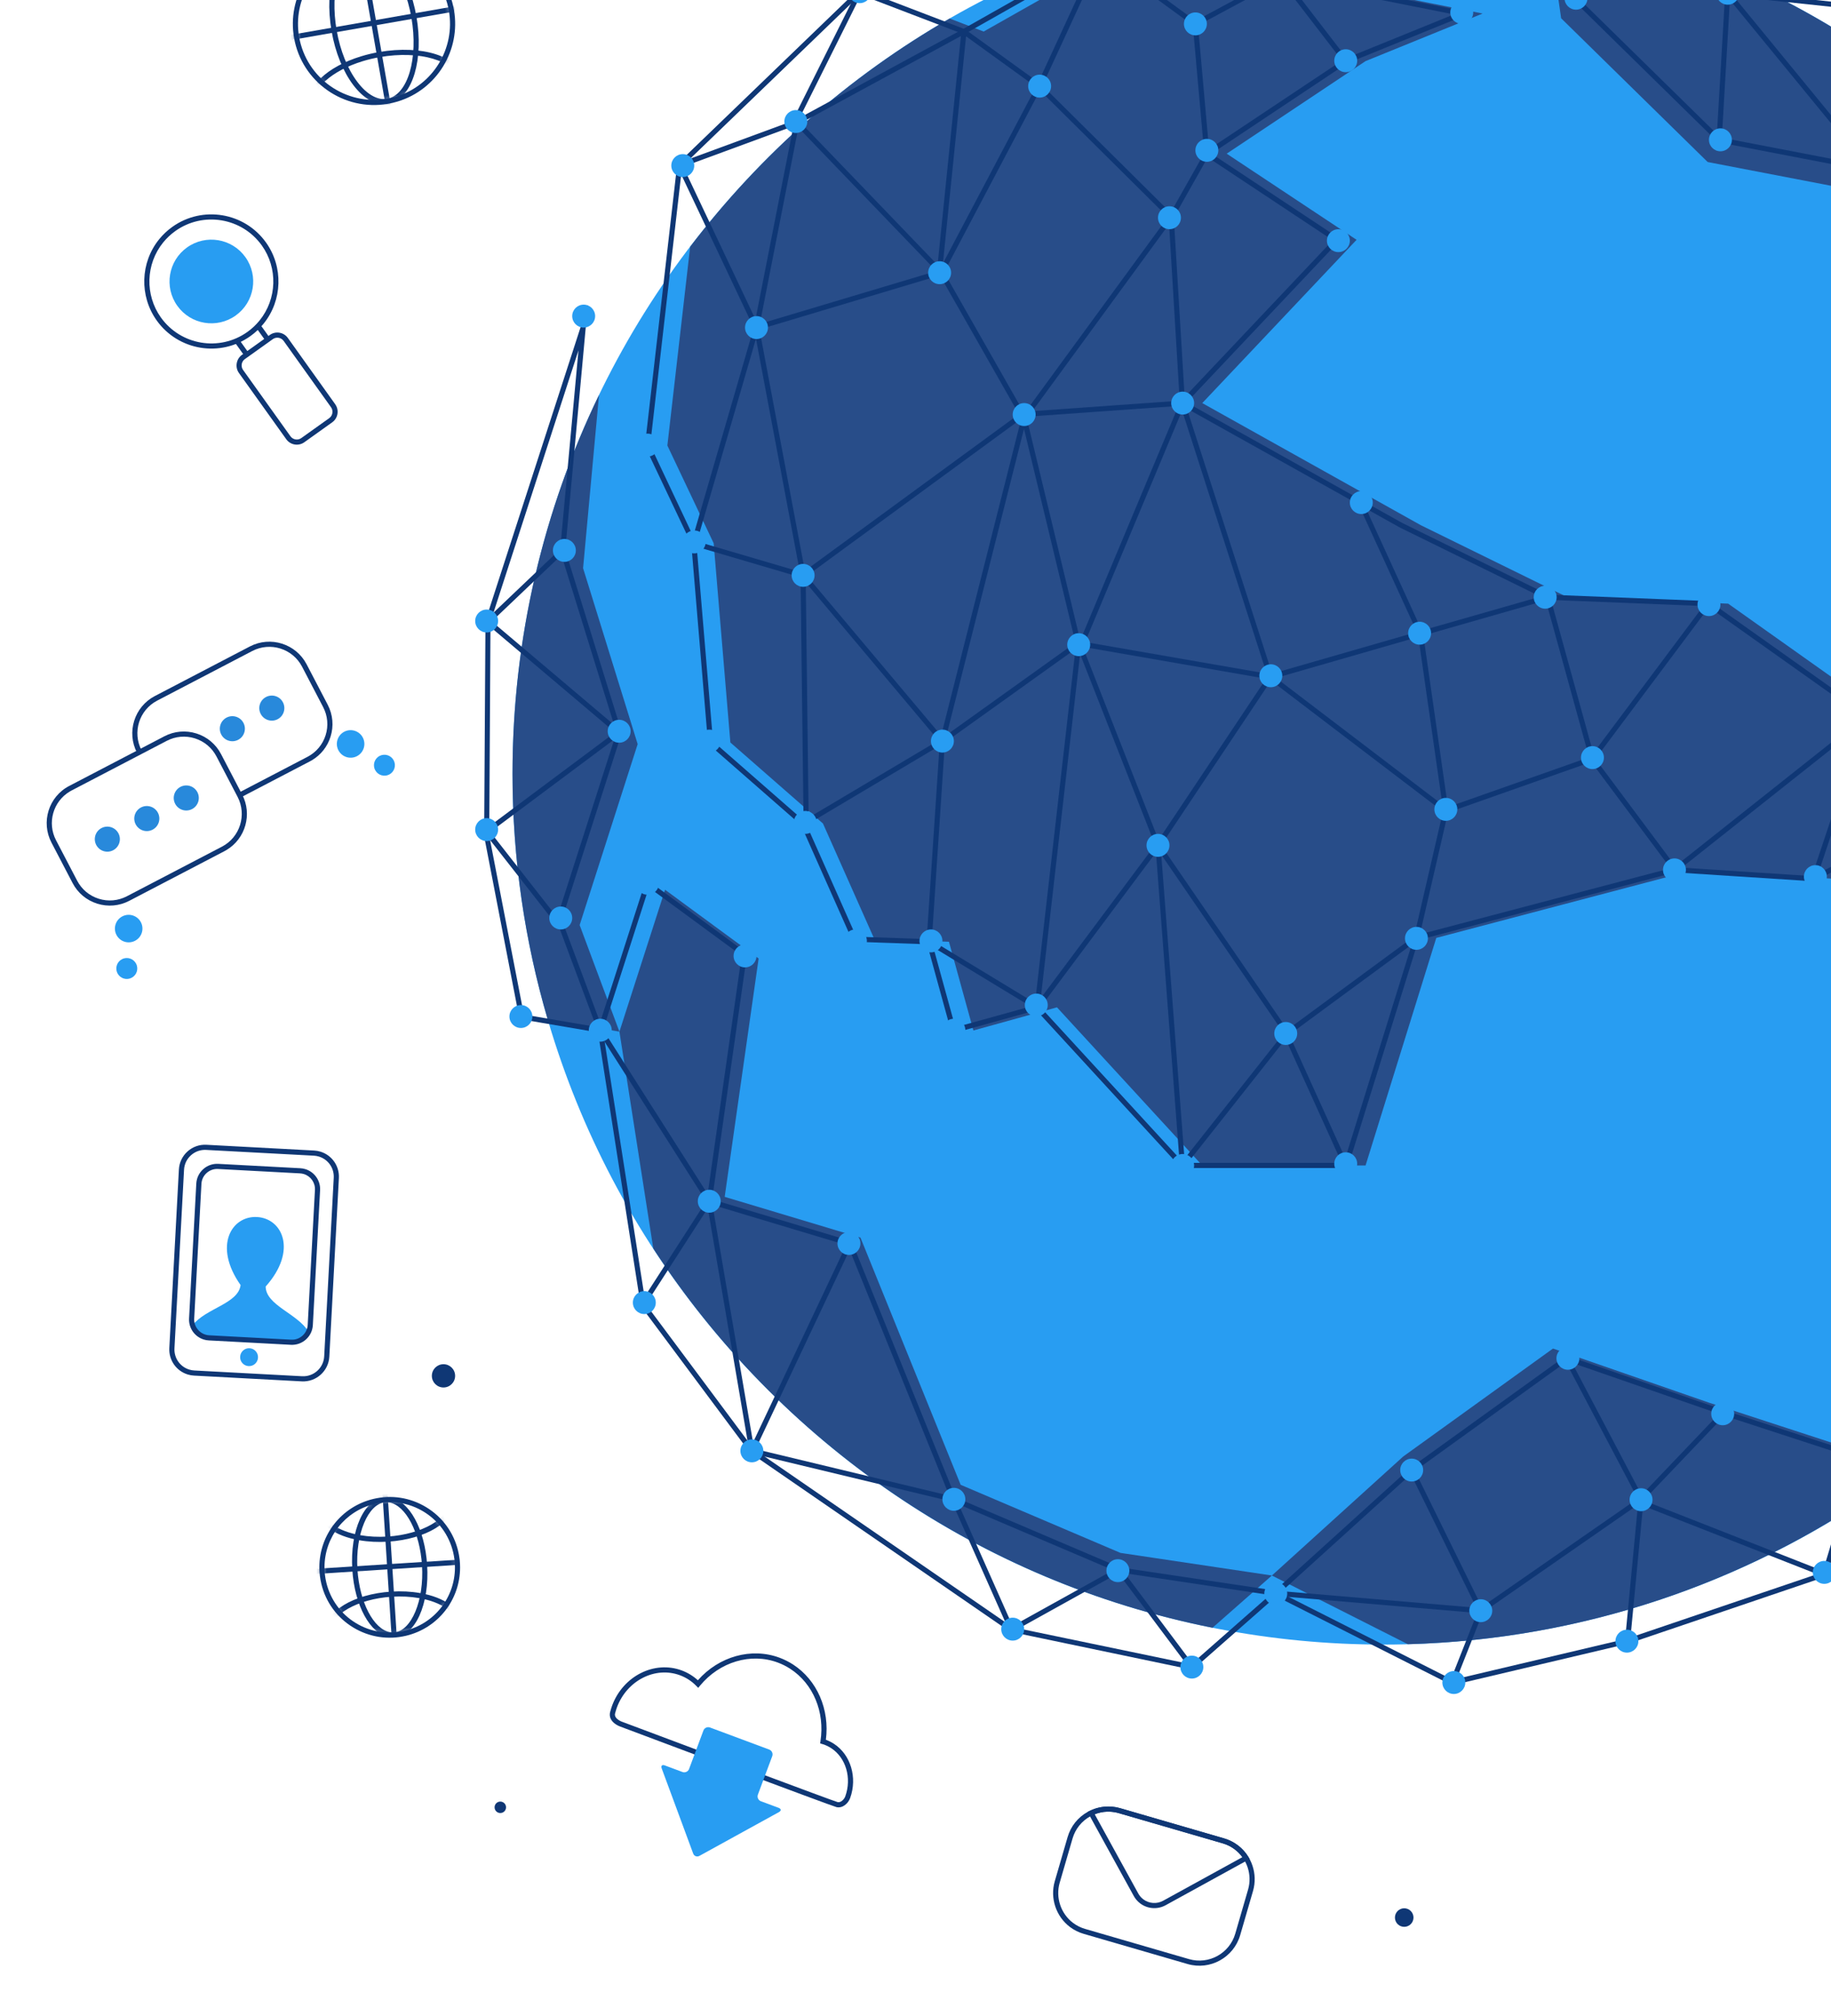 <svg width="356" height="392" viewBox="0 0 356 392" fill="none" xmlns="http://www.w3.org/2000/svg">
<path d="M208.034 374.721C205.317 372.675 204.128 369.103 205.075 365.835L207.573 357.236C208.188 355.12 209.589 353.372 211.52 352.311C213.45 351.249 215.677 351.004 217.792 351.618L238.007 357.492C238.975 357.773 239.871 358.22 240.669 358.821C243.385 360.868 244.573 364.439 243.625 367.707L241.128 376.305C239.858 380.668 235.275 383.189 230.911 381.924L210.692 376.049C209.726 375.769 208.831 375.322 208.034 374.721ZM240.068 359.621C239.367 359.092 238.58 358.699 237.73 358.452L217.513 352.579C215.655 352.039 213.697 352.254 212.001 353.187C210.305 354.12 209.074 355.656 208.533 357.515L206.035 366.114C205.203 368.986 206.248 372.125 208.635 373.924C209.335 374.451 210.121 374.844 210.971 375.091L231.189 380.966C235.024 382.077 239.052 379.862 240.168 376.028L242.665 367.431C243.498 364.558 242.455 361.419 240.068 359.621Z" fill="#0F3775"/>
<path d="M221.689 370.136C221.173 369.747 220.754 369.262 220.44 368.693L211.449 352.342L211.924 352.113C213.758 351.23 215.843 351.054 217.792 351.618L238.008 357.492C239.95 358.055 241.619 359.324 242.697 361.051L242.976 361.5L226.623 370.492C225.055 371.352 223.119 371.213 221.689 370.136ZM212.844 352.802L221.318 368.211C221.563 368.656 221.89 369.035 222.292 369.338C223.408 370.179 224.92 370.287 226.143 369.616L241.554 361.142C240.614 359.85 239.271 358.898 237.732 358.453L217.515 352.58C215.972 352.133 214.332 352.213 212.844 352.802Z" fill="#0F3775"/>
<path d="M47.336 140.575C47.96 141.77 47.497 143.241 46.305 143.863C45.111 144.487 43.639 144.023 43.017 142.831C42.393 141.638 42.856 140.166 44.049 139.544C45.242 138.92 46.713 139.384 47.336 140.575Z" fill="#2889DB"/>
<path d="M55.011 136.571C55.633 137.764 55.169 139.236 53.976 139.859C52.782 140.481 51.311 140.02 50.69 138.826C50.066 137.633 50.529 136.161 51.723 135.538C52.915 134.915 54.387 135.378 55.011 136.571Z" fill="#2889DB"/>
<path d="M65.797 145.901C66.48 147.214 68.095 147.721 69.408 147.039C70.719 146.354 71.225 144.737 70.543 143.426C69.859 142.115 68.242 141.608 66.929 142.29C65.621 142.976 65.112 144.592 65.797 145.901Z" fill="#289DF2"/>
<path d="M72.939 149.746C73.459 150.741 74.69 151.13 75.685 150.61C76.684 150.087 77.07 148.857 76.55 147.862C76.029 146.864 74.799 146.476 73.802 146.997C72.804 147.517 72.417 148.749 72.939 149.746Z" fill="#289DF2"/>
<path d="M44.053 165.283C43.911 165.368 43.767 165.449 43.619 165.526L25.131 175.173C23.197 176.183 20.984 176.378 18.902 175.724C16.82 175.07 15.118 173.644 14.11 171.709L10.006 163.848C7.933 159.876 9.439 154.913 13.47 152.826L31.956 143.179C33.891 142.169 36.104 141.973 38.185 142.627C40.267 143.281 41.97 144.707 42.98 146.644L47.084 154.505C49.078 158.329 47.746 163.064 44.053 165.283ZM13.548 153.927C10.308 155.874 9.141 160.028 10.892 163.385L14.996 171.246C15.881 172.944 17.375 174.195 19.202 174.769C21.03 175.343 22.971 175.172 24.669 174.285L43.156 164.639C46.675 162.806 48.015 158.451 46.197 154.965L42.093 147.104C41.207 145.404 39.712 144.154 37.886 143.579C36.059 143.005 34.117 143.178 32.419 144.064L13.933 153.711C13.801 153.781 13.673 153.852 13.548 153.927Z" fill="#0F3775"/>
<path d="M27.391 179.332C28.076 180.642 27.567 182.261 26.258 182.943C24.946 183.627 23.329 183.121 22.646 181.808C21.961 180.498 22.47 178.882 23.781 178.197C25.089 177.514 26.708 178.022 27.391 179.332Z" fill="#289DF2"/>
<path d="M23.029 162.052C23.654 163.246 23.19 164.717 21.996 165.34C20.804 165.964 19.332 165.501 18.709 164.307C18.087 163.113 18.549 161.641 19.742 161.02C20.934 160.398 22.408 160.86 23.029 162.052Z" fill="#2889DB"/>
<path d="M30.704 158.049C31.327 159.242 30.864 160.713 29.671 161.335C28.477 161.959 27.006 161.495 26.382 160.302C25.759 159.109 26.223 157.638 27.416 157.015C28.61 156.393 30.081 156.855 30.704 158.049Z" fill="#2889DB"/>
<path d="M38.378 154.045C39 155.238 38.537 156.71 37.344 157.331C36.151 157.955 34.679 157.494 34.056 156.301C33.434 155.106 33.897 153.634 35.089 153.011C36.284 152.388 37.754 152.851 38.378 154.045Z" fill="#2889DB"/>
<path d="M26.459 187.39C26.981 188.386 26.593 189.618 25.595 190.137C24.596 190.658 23.367 190.272 22.846 189.275C22.326 188.276 22.712 187.046 23.712 186.527C24.707 186.005 25.939 186.39 26.459 187.39Z" fill="#289DF2"/>
<path d="M60.691 147.808C60.548 147.894 60.401 147.976 60.251 148.055L46.627 155.164L46.164 154.278L59.79 147.168C61.476 146.287 62.739 144.789 63.312 142.962C63.886 141.134 63.714 139.193 62.827 137.495L58.726 129.633C56.896 126.129 52.556 124.765 49.051 126.593L30.565 136.24C27.045 138.071 25.697 142.408 27.525 145.914L26.639 146.376C24.556 142.381 26.124 137.427 30.102 135.353L48.588 125.706C52.582 123.624 57.528 125.178 59.612 129.171L63.713 137.032C64.723 138.966 64.919 141.18 64.266 143.261C63.662 145.182 62.402 146.78 60.691 147.808Z" fill="#0F3775"/>
<path d="M77.351 19.73C76.727 19.921 76.081 20.075 75.432 20.188C66.862 21.685 58.671 15.93 57.174 7.36C55.806 -0.467 60.496 -8.119 68.083 -10.439C68.708 -10.63 69.353 -10.784 70.002 -10.897C74.154 -11.623 78.339 -10.688 81.789 -8.266C85.238 -5.844 87.537 -2.224 88.263 1.929C89.629 9.758 84.939 17.41 77.351 19.73ZM68.376 -9.482C61.27 -7.309 56.878 -0.143 58.159 7.189C59.561 15.216 67.233 20.606 75.26 19.204C75.868 19.098 76.473 18.953 77.059 18.774C84.165 16.602 88.559 9.434 87.277 2.101C86.597 -1.788 84.444 -5.178 81.213 -7.447C77.983 -9.717 74.061 -10.591 70.173 -9.912C69.567 -9.806 68.962 -9.661 68.376 -9.482Z" fill="#0F3775"/>
<mask id="mask0_516_1383" style="mask-type:luminance" maskUnits="userSpaceOnUse" x="57" y="-11" width="31" height="31">
<path d="M87.77 2.014C89.223 10.328 83.661 18.244 75.347 19.695C67.035 21.147 59.12 15.587 57.668 7.273C56.215 -1.038 61.778 -8.954 70.089 -10.405C78.4 -11.857 86.318 -6.297 87.77 2.014Z" fill="white"/>
</mask>
<g mask="url(#mask0_516_1383)">
<path d="M75.991 20.055C75.81 20.11 75.623 20.155 75.434 20.187C73.17 20.585 70.778 19.291 68.697 16.548C66.689 13.898 65.188 10.183 64.472 6.085C62.961 -2.563 65.371 -10.089 70.002 -10.898C72.266 -11.294 74.659 -10.001 76.739 -7.257C78.747 -4.609 80.248 -0.893 80.964 3.204C82.413 11.501 80.275 18.745 75.991 20.055ZM69.737 -9.807C65.996 -8.663 64.117 -1.758 65.458 5.914C66.147 9.858 67.581 13.421 69.495 15.945C71.338 18.375 73.386 19.532 75.263 19.203C79.314 18.485 81.372 11.343 79.982 3.377C79.291 -0.566 77.858 -4.128 75.944 -6.653C74.102 -9.083 72.053 -10.24 70.176 -9.912C70.027 -9.886 69.88 -9.85 69.737 -9.807Z" fill="#0F3775"/>
<path d="M68.902 -14.186L75.475 23.341L76.46 23.169L69.887 -14.358L68.902 -14.186Z" fill="#0F3775"/>
<path d="M53.822 7.258L53.994 8.244L91.528 1.685L91.356 0.7L53.822 7.258Z" fill="#0F3775"/>
<path d="M75.186 -1.974C74.066 -1.632 72.896 -1.354 71.708 -1.146C67.753 -0.454 63.887 -0.592 60.825 -1.535C57.648 -2.513 55.69 -4.248 55.311 -6.42C54.668 -10.103 58.846 -14.091 65.475 -16.118C66.593 -16.46 67.762 -16.738 68.948 -16.945C72.905 -17.636 76.771 -17.498 79.832 -16.555C83.009 -15.578 84.966 -13.842 85.346 -11.669C85.989 -7.986 81.811 -4 75.186 -1.974ZM65.766 -15.161C59.733 -13.316 55.75 -9.713 56.294 -6.592C56.605 -4.808 58.319 -3.353 61.118 -2.491C64.033 -1.594 67.732 -1.466 71.534 -2.13C72.682 -2.331 73.812 -2.6 74.892 -2.93C80.923 -4.774 84.904 -8.376 84.36 -11.496C84.049 -13.28 82.336 -14.737 79.537 -15.599C76.623 -16.496 72.924 -16.625 69.12 -15.961C67.973 -15.76 66.846 -15.491 65.766 -15.161Z" fill="#0F3775"/>
<path d="M79.916 25.095C79.915 25.095 79.915 25.095 79.916 25.095C78.795 25.436 77.625 25.716 76.438 25.923C72.482 26.614 68.616 26.476 65.554 25.533C62.376 24.555 60.418 22.82 60.039 20.648C59.395 16.965 63.572 12.979 70.199 10.953C71.319 10.61 72.489 10.332 73.677 10.125C82.097 8.654 89.3 10.971 90.077 15.4C90.72 19.082 86.542 23.069 79.916 25.095ZM70.492 11.909C64.459 13.753 60.478 17.355 61.023 20.476C61.335 22.259 63.048 23.716 65.847 24.577C68.762 25.474 72.461 25.602 76.265 24.937C77.412 24.736 78.542 24.467 79.623 24.138C85.654 22.294 89.637 18.691 89.092 15.572C88.424 11.759 81.586 9.757 73.849 11.108C72.701 11.31 71.571 11.579 70.492 11.909Z" fill="#0F3775"/>
</g>
<path d="M89.454 304.794C89.454 311.117 85.157 316.578 79.004 318.073C75.454 318.936 71.78 318.365 68.659 316.466C65.538 314.566 63.345 311.565 62.482 308.014C62.223 306.949 62.092 305.858 62.092 304.772C62.092 298.448 66.389 292.987 72.541 291.491C76.092 290.627 79.766 291.198 82.887 293.098C86.008 294.998 88.201 298 89.064 301.552C89.323 302.617 89.454 303.708 89.454 304.794ZM63.092 304.772C63.092 305.779 63.214 306.79 63.454 307.778C64.254 311.068 66.287 313.851 69.18 315.612C72.073 317.373 75.478 317.902 78.768 317.102C84.472 315.716 88.455 310.655 88.455 304.794C88.455 303.788 88.333 302.776 88.093 301.789C87.293 298.498 85.26 295.714 82.367 293.953C79.474 292.192 76.069 291.662 72.778 292.463C67.075 293.849 63.092 298.911 63.092 304.772Z" fill="#0F3775"/>
<mask id="mask1_516_1383" style="mask-type:luminance" maskUnits="userSpaceOnUse" x="62" y="291" width="27" height="27">
<path d="M88.925 303.939C89.392 311.203 83.88 317.468 76.615 317.932C69.353 318.398 63.088 312.887 62.623 305.624C62.157 298.361 67.668 292.095 74.931 291.63C82.194 291.165 88.46 296.676 88.925 303.939Z" fill="white"/>
</mask>
<g mask="url(#mask1_516_1383)">
<path d="M75.669 318.378C71.959 317.724 68.945 312.201 68.499 305.248C68.01 297.594 70.82 291.393 74.898 291.132C75.222 291.111 75.551 291.13 75.875 291.187C79.586 291.841 82.602 297.363 83.047 304.316C83.536 311.971 80.725 318.171 76.647 318.433C76.322 318.452 75.993 318.435 75.669 318.378ZM75.7 292.171C75.455 292.128 75.207 292.114 74.962 292.129C71.561 292.347 69.059 298.325 69.496 305.184C69.906 311.578 72.634 316.826 75.843 317.392C76.089 317.436 76.338 317.449 76.582 317.433C79.985 317.215 82.488 311.237 82.049 304.379C81.639 297.985 78.91 292.737 75.7 292.171Z" fill="#0F3775"/>
<path d="M75.217 288.214L74.219 288.278L76.321 321.072L77.319 321.008L75.217 288.214Z" fill="#0F3775"/>
<path d="M92.133 303.097L59.336 305.199L59.4 306.197L92.197 304.095L92.133 303.097Z" fill="#0F3775"/>
<path d="M69.839 299.507C65.067 298.665 61.993 296.427 61.815 293.665C61.564 289.757 67.162 286.323 74.56 285.846C76.509 285.722 78.397 285.817 80.173 286.13C84.948 286.972 88.023 289.211 88.2 291.974C88.449 295.883 82.851 299.317 75.454 299.79C73.504 299.916 71.616 299.82 69.839 299.507ZM79.999 287.115C78.301 286.815 76.492 286.725 74.624 286.844C68.014 287.269 62.605 290.364 62.813 293.601C62.958 295.845 65.783 297.777 70.013 298.523C71.711 298.822 73.519 298.913 75.389 298.793C81.999 298.37 87.408 295.276 87.2 292.038C87.057 289.793 84.23 287.861 79.999 287.115Z" fill="#0F3775"/>
<path d="M71.353 323.159C66.58 322.318 63.505 320.079 63.329 317.317C63.079 313.407 68.678 309.974 76.076 309.501C78.025 309.375 79.914 309.472 81.691 309.785C86.462 310.626 89.537 312.865 89.715 315.628C89.965 319.537 84.366 322.97 76.968 323.444C75.019 323.568 73.13 323.472 71.353 323.159ZM81.517 310.77C79.819 310.471 78.01 310.38 76.14 310.499C69.529 310.922 64.12 314.015 64.328 317.254C64.472 319.498 67.297 321.429 71.527 322.174C73.225 322.474 75.034 322.565 76.904 322.445C83.514 322.022 88.924 318.93 88.717 315.692C88.572 313.448 85.746 311.516 81.517 310.77Z" fill="#0F3775"/>
</g>
<path d="M37.439 257.715C37.885 259.067 39.122 260.075 40.63 260.157L56.581 261.01C58.075 261.09 59.401 260.238 59.997 258.963C57.8 255.394 51.694 253.832 51.653 250.174C57.865 243.222 54.944 236.945 49.988 236.66C45.034 236.376 41.41 242.271 46.778 249.892C46.315 253.542 40.005 254.378 37.439 257.715Z" fill="#289DF2"/>
<path d="M36.51 267.283C34.273 266.6 32.797 264.488 32.921 262.147L34.783 227.418C34.856 226.061 35.452 224.813 36.463 223.905C37.473 222.997 38.777 222.537 40.134 222.61L61.082 223.731C61.497 223.753 61.906 223.826 62.3 223.946C64.539 224.631 66.015 226.743 65.889 229.083L64.031 263.813C63.88 266.614 61.478 268.769 58.676 268.619L37.729 267.498C37.314 267.476 36.904 267.404 36.51 267.283ZM62.007 224.903C61.691 224.806 61.362 224.749 61.029 224.731L40.08 223.61C38.99 223.551 37.943 223.92 37.131 224.65C36.319 225.38 35.84 226.381 35.782 227.472L33.92 262.201C33.82 264.082 35.004 265.778 36.802 266.328C37.118 266.425 37.448 266.483 37.782 266.501L58.729 267.621C60.98 267.743 62.91 266.011 63.032 263.762L64.889 229.031C64.992 227.15 63.806 225.453 62.007 224.903Z" fill="#0F3775"/>
<path d="M39.629 260.484C37.839 259.937 36.66 258.25 36.76 256.379L38.165 230.161C38.222 229.078 38.699 228.082 39.506 227.356C40.314 226.629 41.356 226.262 42.44 226.321L58.391 227.173C58.723 227.191 59.05 227.249 59.366 227.345C61.153 227.892 62.332 229.579 62.233 231.448L60.827 257.668C60.769 258.752 60.292 259.749 59.485 260.474C58.678 261.199 57.636 261.567 56.552 261.508L40.602 260.655C40.271 260.638 39.943 260.581 39.629 260.484ZM59.073 228.302C58.835 228.23 58.588 228.186 58.337 228.172L42.386 227.319C41.569 227.276 40.783 227.552 40.174 228.1C39.565 228.647 39.206 229.397 39.164 230.213L37.759 256.432C37.669 258.089 38.978 259.565 40.655 259.657L56.606 260.51C57.423 260.554 58.209 260.278 58.818 259.73C59.426 259.183 59.785 258.432 59.829 257.615L61.234 231.395C61.309 229.986 60.42 228.714 59.073 228.302Z" fill="#0F3775"/>
<path d="M50.164 264.006C50.113 264.965 49.294 265.704 48.333 265.651C47.373 265.599 46.637 264.78 46.69 263.82C46.74 262.86 47.56 262.123 48.521 262.175C49.478 262.227 50.215 263.046 50.164 264.006Z" fill="#289DF2"/>
<path d="M119.758 335.325C118.761 334.677 118.366 333.794 118.648 332.838L118.715 332.609C118.807 332.291 118.899 331.972 119.017 331.655C121.158 325.908 127.235 322.848 132.564 324.834C133.713 325.262 134.774 325.909 135.688 326.742C139.792 322.084 146.107 320.32 151.568 322.356C152.494 322.7 153.38 323.146 154.204 323.681C158.869 326.711 161.34 332.417 160.575 338.312C160.59 338.318 160.605 338.323 160.62 338.329C161.155 338.528 161.665 338.785 162.139 339.093C165.403 341.213 166.73 345.651 165.294 349.644C164.909 350.717 163.811 351.672 162.642 351.411C161.769 351.217 124.865 337.35 120.659 335.769C120.659 335.769 120.222 335.626 119.758 335.325ZM133.893 326.615C133.368 326.274 132.803 325.989 132.214 325.771C127.402 323.978 121.902 326.774 119.953 332.003C119.845 332.295 119.76 332.592 119.675 332.885L119.606 333.12C119.551 333.31 119.381 333.888 120.302 334.486C120.651 334.713 120.986 334.825 120.99 334.826C135.09 340.125 161.96 350.197 162.865 350.436C163.451 350.568 164.12 349.946 164.351 349.305C165.631 345.743 164.471 341.801 161.592 339.931C161.179 339.663 160.734 339.44 160.269 339.266C160.183 339.235 160.095 339.209 160.007 339.183L159.455 339.015L159.522 338.587C160.407 332.93 158.104 327.407 153.656 324.519C152.894 324.024 152.073 323.611 151.216 323.292C145.997 321.347 139.925 323.154 136.107 327.788L135.754 328.217L135.364 327.821C134.918 327.364 134.422 326.959 133.893 326.615Z" fill="#0F3775"/>
<path d="M147.944 350.267C147.429 350.075 147.165 349.496 147.357 348.98L150.144 341.503C150.336 340.987 150.072 340.408 149.556 340.216L138.05 335.927C137.534 335.735 136.955 335.999 136.764 336.514L133.976 343.993C133.784 344.508 133.204 344.773 132.69 344.58L129.246 343.296C128.73 343.105 128.465 343.369 128.655 343.885L131.366 351.218C131.557 351.734 131.869 352.577 132.061 353.094L134.772 360.431C134.963 360.947 135.513 361.152 135.994 360.887L142.846 357.115C143.327 356.849 144.116 356.416 144.598 356.149L151.448 352.379C151.93 352.114 151.903 351.739 151.387 351.547L147.944 350.267Z" fill="#289DF2"/>
<path d="M45.651 66.574L47.57 69.262L48.383 68.681L46.464 65.993L45.651 66.574Z" fill="#0F3775"/>
<path d="M49.788 63.7L51.674 66.333L52.488 65.75L50.602 63.117L49.788 63.7Z" fill="#0F3775"/>
<path d="M65.092 81.657C64.95 81.832 64.784 81.988 64.598 82.12L59.162 86.004C58.035 86.806 56.465 86.544 55.662 85.419L46.447 72.516C45.663 71.418 45.92 69.806 47.03 69.014L52.466 65.131C53.593 64.327 55.164 64.59 55.967 65.717L65.183 78.619C65.835 79.534 65.799 80.783 65.092 81.657ZM47.315 70.106C46.889 70.632 46.867 71.384 47.26 71.937L56.475 84.839C56.959 85.515 57.904 85.673 58.58 85.19L64.017 81.307C64.689 80.828 64.84 79.862 64.368 79.203L55.152 66.299C54.669 65.621 53.723 65.463 53.046 65.947L47.61 69.83C47.5 69.907 47.4 70.001 47.315 70.106Z" fill="#0F3775"/>
<path d="M51.246 62.95C50.508 63.862 49.645 64.673 48.684 65.36C42.825 69.543 34.655 68.181 30.473 62.324C27.073 57.563 27.266 51.067 30.944 46.526C31.682 45.614 32.545 44.803 33.508 44.116C39.365 39.932 47.535 41.294 51.718 47.152C55.118 51.911 54.924 58.409 51.246 62.95ZM31.721 47.154C28.325 51.347 28.146 57.345 31.286 61.742C35.149 67.149 42.692 68.408 48.102 64.546C48.992 63.911 49.788 63.161 50.469 62.32C53.865 58.127 54.044 52.128 50.906 47.732C47.041 42.322 39.498 41.065 34.09 44.927C33.199 45.563 32.403 46.312 31.721 47.154Z" fill="#0F3775"/>
<path d="M47.715 50.008C50.325 53.664 49.478 58.746 45.822 61.357C42.166 63.969 37.086 63.121 34.474 59.465C31.863 55.808 32.711 50.73 36.368 48.116C40.023 45.507 45.103 46.353 47.715 50.008Z" fill="#289DF2"/>
<path d="M273.019 371.08C274.015 371.08 274.824 371.888 274.824 372.885C274.824 373.881 274.015 374.689 273.019 374.689C272.023 374.689 271.215 373.881 271.215 372.885C271.215 371.887 272.023 371.08 273.019 371.08Z" fill="#0F3775"/>
<path d="M86.227 265.282C87.477 265.282 88.49 266.295 88.49 267.545C88.49 268.793 87.477 269.807 86.227 269.807C84.978 269.807 83.965 268.793 83.965 267.545C83.966 266.295 84.978 265.282 86.227 265.282Z" fill="#0F3775"/>
<path d="M97.275 350.331C97.892 350.331 98.391 350.831 98.391 351.447C98.391 352.063 97.892 352.562 97.275 352.562C96.66 352.562 96.16 352.063 96.16 351.447C96.16 350.831 96.659 350.331 97.275 350.331Z" fill="#0F3775"/>
<path d="M388.717 30.735C322.589 -35.393 215.374 -35.392 149.246 30.736C83.117 96.864 83.117 204.079 149.245 270.207C215.373 336.335 322.588 336.335 388.717 270.207C454.845 204.078 454.845 96.863 388.717 30.735Z" fill="#289DF2"/>
<path d="M265.506 11.884L288.256 2.634L253.006 -4.366L217.756 -8.866L191.256 6.134L184.638 3.601C164.999 14.905 147.849 30.04 134.189 47.977L129.756 86.634L138.756 105.634L142.006 144.384L160.006 160.134L170.006 182.634L184.506 183.134L189.256 200.384L205.506 195.884L233.756 226.634L265.506 226.634L279.256 182.384L329.506 169.134L356.506 170.884L376.506 160.384L367.006 139.384L336.006 117.384L304.756 116.134L276.256 102.134L233.756 78.384L263.756 46.634L238.506 29.884L265.506 11.884Z" fill="#284D89"/>
<path d="M300.742 -15.879L303.531 3.554L332.021 31.507L361.751 37.229L363.808 10.16C345.114 -2.501 323.75 -11.512 300.742 -15.879Z" fill="#284D89"/>
<path d="M235.748 316.531L247.293 306.37L217.852 301.973L186.781 288.732L167.302 240.668L140.901 232.735L147.501 186.386L129.309 173.02L120.434 200.612L127.02 242.791C151.45 280.278 190.321 307.49 235.748 316.531Z" fill="#284D89"/>
<path d="M365.356 289.703L392.045 266.368L357.024 280.833L332.331 272.776L301.943 262.236L272.819 283.233L247.293 306.37L273.725 319.731C307.723 318.796 339.212 307.834 365.356 289.703Z" fill="#284D89"/>
<path d="M99.648 150.468C99.648 167.056 102.045 183.082 106.49 198.232L120.432 200.612L112.699 179.883L123.981 144.7L113.369 110.489L116.465 76.818C105.691 99.087 99.648 124.071 99.648 150.468Z" fill="#284D89"/>
<path d="M373.298 160.608L352.756 171.392L352.615 171.383L325.696 169.638L275.793 182.797L262.016 227.134L229.678 227.134L201.487 196.448L185.049 201L180.264 183.621L165.818 183.123L155.736 160.438L137.667 144.627L137.65 144.426L134.407 105.766L125.385 86.719L125.402 86.577L131.673 31.898L131.802 31.773L167.031 -2.198L187.358 5.582L213.798 -9.384L213.963 -9.363L249.213 -4.863L286.134 2.468L261.885 12.327L235.553 29.882L260.672 46.545L230.705 78.26L272.645 101.696L301.027 115.637L332.319 116.888L363.55 139.053L373.298 160.608ZM352.539 170.377L371.997 160.161L362.748 139.714L331.98 117.879L300.772 116.63L300.677 116.584L272.177 102.584L229.094 78.508L259.127 46.723L233.746 29.886L261.46 11.422L282.664 2.8L249.051 -3.875L214 -8.349L187.44 6.685L167.267 -1.035L132.625 32.369L126.412 86.549L135.397 105.592L138.63 144.141L156.561 159.83L166.479 182.145L181.033 182.647L185.748 199.768L201.81 195.32L230.119 226.134L261.281 226.134L275.004 181.971L325.601 168.63L352.539 170.377Z" fill="#0F3775"/>
<path d="M262.104 226.428L261.194 226.841L249.194 200.341L225.132 165.244L201.778 196.548L180.13 183.405L182.672 145.028L156.244 160.741L155.653 112.259L134.28 105.973L146.553 63.74L131.463 31.854L154.041 23.546L166.701 -1.839L167.596 -1.392L154.759 24.346L154.573 24.416L132.835 32.415L147.619 63.654L135.518 105.296L156.644 111.509L157.222 158.996L183.795 143.196L181.168 182.865L201.52 195.221L225.166 163.525L250.061 199.852L262.104 226.428Z" fill="#0F3775"/>
<path d="M364.154 137.948L353.123 171.043L352.174 170.727L362.143 140.822L325.556 169.847L309.571 148.415L309.361 148.696L309.232 148.228L281.541 157.996L275.845 182.677L250.549 201.294L229.498 227.949L224.657 164.497L208.943 124.491L246.983 131.107L276.051 122.731L301.246 115.514L309.782 146.462L331.748 117.084L332.549 117.684L310.196 147.579L325.742 168.423L364.154 137.948ZM274.952 182.092L280.687 157.236L308.964 147.263L300.549 116.755L276.325 123.693L247.035 132.133L246.922 132.112L210.521 125.781L225.645 164.346L230.298 225.32L249.9 200.529L274.952 182.092Z" fill="#0F3775"/>
<path d="M281.781 158.754L247.129 132.341L225.564 164.662L224.732 164.107L246.889 130.899L247.312 131.222L280.446 156.478L275.704 123.354L264.064 97.939L264.972 97.523L276.684 123.14L281.781 158.754Z" fill="#0F3775"/>
<path d="M247.485 131.467L246.534 131.774L229.836 79.827L210.002 127.182L202.145 195.942L201.152 195.829L209.108 126.199L182.414 145.315L199.119 79.218L209.981 124.343L210.16 124.214L229.96 76.943L247.485 131.467ZM184.052 142.91L209.103 124.97L199.095 83.391L184.052 142.91Z" fill="#0F3775"/>
<path d="M262.044 11.58L261.251 12.189L249.01 -3.724L232.357 5.235L214.096 -8.102L202.279 17.509L187.36 6.724L155.369 24.102L147.594 63.699L156.615 111.663L183.615 143.791L182.85 144.433L155.68 112.106L155.656 111.977L146.576 63.695L154.479 23.448L187.436 5.545L201.88 15.987L213.7 -9.629L232.438 4.055L249.285 -5.007L262.044 11.58Z" fill="#0F3775"/>
<path d="M235.159 29.995L228.222 42.291L230.426 78.848L199.078 81.069L156.443 112.288L155.852 111.481L198.719 80.093L198.864 80.082L229.369 77.921L227.206 42.056L234.136 29.774L231.9 4.689L232.896 4.601L235.159 29.995Z" fill="#0F3775"/>
<path d="M228.371 42.122L199.054 82.224L182.743 53.549L147.228 64.177L146.941 63.218L182.053 52.712L154.563 24.122L155.284 23.429L182.862 52.111L201.951 15.919L228.371 42.122ZM199.159 80.386L227.056 42.226L202.206 17.579L183.551 52.948L199.159 80.386Z" fill="#0F3775"/>
<path d="M182.218 52.277L183.213 52.378L187.922 6.183L186.927 6.081L182.218 52.277Z" fill="#0F3775"/>
<path d="M366.862 1.608L364.437 33.507L334.009 27.652L305.29 -0.526L305.266 -0.693L302.062 -23.016L337.555 -15.633L366.862 1.608ZM363.526 32.315L365.816 2.153L337.118 -14.731L303.255 -21.749L306.232 -1.003L334.493 26.726L363.526 32.315Z" fill="#0F3775"/>
<path d="M336.45 -1.826L334.75 27.219L333.752 27.16L335.39 -0.807L305.77 -0.264L305.752 -1.264L336.45 -1.826Z" fill="#0F3775"/>
<path d="M364.367 32.594L363.594 33.228L335.402 -1.159L336.803 -15.253L337.797 -15.154L336.437 -1.474L364.367 32.594Z" fill="#0F3775"/>
<path d="M335.867 -0.819L366.283 2.408L366.389 1.414L335.973 -1.813L335.867 -0.819Z" fill="#0F3775"/>
<path d="M400.518 266.789L354.918 306.608L316.604 319.611L282.326 327.71L248.123 310.42L231.876 324.72L196.365 317.296L145.834 282.496L145.785 282.43L124.58 253.968L116.273 200.764L101.002 198.157L94.131 162.604L94.39 120.707L114.291 59.269L109.905 106.978L120.909 142.452L120.861 142.601L109.235 178.86L116.676 198.808L125.636 170.953L145.271 185.38L138.457 233.233L165.608 241.391L185.786 291.183L217.704 304.785L247.886 309.293L274.137 285.499L304.542 263.575L336.248 274.572L361.628 282.853L400.518 266.789ZM354.502 305.693L395.293 270.029L361.669 283.917L335.929 275.518L304.706 264.689L274.765 286.274L248.921 309.703L282.45 326.652L316.327 318.649L354.502 305.693ZM231.591 323.639L246.908 310.158L217.37 305.73L185.013 291.941L184.935 291.75L164.859 242.211L137.344 233.943L144.196 185.831L126.162 172.58L117.223 200.372L125.53 253.57L146.537 281.767L196.849 316.415L231.591 323.639ZM108.177 178.884L119.861 142.445L108.892 107.083L108.901 106.984L112.473 68.127L95.365 120.941L95.121 162.512L101.852 197.287L115.939 199.692L108.177 178.884Z" fill="#0F3775"/>
<path d="M362.127 283.53L355.078 306.798L318.628 292.488L288.045 313.727L287.867 313.712L248.004 310.32L248.088 309.324L287.772 312.7L318.497 291.362L354.436 305.471L361.17 283.24L362.127 283.53Z" fill="#0F3775"/>
<path d="M288.453 313.192L282.852 327.365L281.922 326.998L287.362 313.236L274.023 286.09L274.921 285.648L288.453 313.192Z" fill="#0F3775"/>
<path d="M319.581 291.46L319.568 291.609L316.941 319.185L315.945 319.09L318.558 291.662L304.182 264.365L305.067 263.899L319.581 291.46Z" fill="#0F3775"/>
<path d="M318.712 291.198L319.436 291.888L335.312 275.245L334.589 274.555L318.712 291.198Z" fill="#0F3775"/>
<path d="M232.134 323.88L231.333 324.479L217.428 305.918L196.414 317.587L185.043 291.99L145.471 282.474L164.782 241.587L165.686 242.015L146.901 281.789L185.757 291.133L196.884 316.182L217.705 304.62L232.134 323.88Z" fill="#0F3775"/>
<path d="M146.678 282.048L145.692 282.216L137.623 234.939L125.695 253.439L124.854 252.897L138.176 232.236L146.678 282.048Z" fill="#0F3775"/>
<path d="M116.291 200.592L137.467 233.857L138.31 233.32L117.135 200.055L116.291 200.592Z" fill="#0F3775"/>
<path d="M121.186 142.472L95.328 161.782L108.706 178.879L107.919 179.495L93.91 161.593L119.58 142.424L94.115 120.883L109.052 106.668L109.741 107.392L95.612 120.84L121.186 142.472Z" fill="#0F3775"/>
<path d="M247.086 129.177C248.316 129.177 249.315 130.175 249.315 131.407C249.315 132.637 248.317 133.635 247.086 133.635C245.855 133.635 244.857 132.637 244.857 131.407C244.857 130.176 245.855 129.177 247.086 129.177Z" fill="#289DF2"/>
<path d="M225.148 162.155C226.378 162.155 227.377 163.153 227.377 164.385C227.377 165.615 226.379 166.615 225.148 166.615C223.917 166.615 222.918 165.616 222.918 164.385C222.918 163.153 223.916 162.155 225.148 162.155Z" fill="#289DF2"/>
<path d="M201.482 193.21C202.712 193.21 203.711 194.208 203.711 195.439C203.711 196.669 202.713 197.668 201.482 197.668C200.251 197.668 199.252 196.67 199.252 195.439C199.252 194.208 200.25 193.21 201.482 193.21Z" fill="#289DF2"/>
<path d="M229.945 224.405C231.175 224.405 232.174 225.403 232.174 226.635C232.174 227.865 231.176 228.865 229.945 228.865C228.714 228.865 227.715 227.866 227.715 226.635C227.715 225.403 228.713 224.405 229.945 224.405Z" fill="#289DF2"/>
<path d="M249.985 198.738C251.215 198.738 252.213 199.736 252.213 200.968C252.213 202.198 251.215 203.196 249.985 203.196C248.753 203.196 247.756 202.198 247.756 200.968C247.755 199.736 248.753 198.738 249.985 198.738Z" fill="#289DF2"/>
<path d="M261.649 224.072C262.879 224.072 263.878 225.07 263.878 226.302C263.878 227.532 262.88 228.53 261.649 228.53C260.418 228.53 259.42 227.532 259.42 226.302C259.419 225.07 260.417 224.072 261.649 224.072Z" fill="#289DF2"/>
<path d="M275.399 180.238C276.629 180.238 277.628 181.236 277.628 182.468C277.628 183.698 276.63 184.696 275.399 184.696C274.168 184.696 273.17 183.698 273.17 182.468C273.169 181.236 274.167 180.238 275.399 180.238Z" fill="#289DF2"/>
<path d="M325.564 166.927C326.794 166.927 327.792 167.925 327.792 169.156C327.792 170.386 326.794 171.385 325.564 171.385C324.332 171.385 323.334 170.387 323.334 169.156C323.334 167.925 324.332 166.927 325.564 166.927Z" fill="#289DF2"/>
<path d="M309.618 145.094C310.848 145.094 311.847 146.092 311.847 147.323C311.847 148.553 310.849 149.552 309.618 149.552C308.386 149.552 307.389 148.554 307.389 147.323C307.389 146.092 308.387 145.094 309.618 145.094Z" fill="#289DF2"/>
<path d="M352.961 168.234C354.191 168.234 355.19 169.232 355.19 170.463C355.19 171.693 354.192 172.692 352.961 172.692C351.73 172.692 350.732 171.694 350.732 170.463C350.732 169.232 351.73 168.234 352.961 168.234Z" fill="#289DF2"/>
<path d="M332.271 115.344C333.501 115.344 334.499 116.342 334.499 117.573C334.499 118.803 333.501 119.802 332.271 119.802C331.039 119.802 330.041 118.804 330.041 117.573C330.041 116.342 331.039 115.344 332.271 115.344Z" fill="#289DF2"/>
<path d="M334.499 24.962C335.729 24.962 336.728 25.959 336.728 27.191C336.728 28.421 335.73 29.419 334.499 29.419C333.268 29.419 332.27 28.422 332.27 27.191C332.27 25.959 333.268 24.962 334.499 24.962Z" fill="#289DF2"/>
<path d="M335.92 -3.545C337.15 -3.545 338.149 -2.547 338.149 -1.316C338.149 -0.086 337.151 0.913 335.92 0.913C334.689 0.913 333.691 -0.085 333.691 -1.316C333.691 -2.547 334.689 -3.545 335.92 -3.545Z" fill="#289DF2"/>
<path d="M306.42 -2.576C307.65 -2.576 308.649 -1.578 308.649 -0.347C308.649 0.883 307.651 1.881 306.42 1.881C305.189 1.881 304.191 0.883 304.191 -0.347C304.191 -1.578 305.189 -2.576 306.42 -2.576Z" fill="#289DF2"/>
<path d="M300.43 113.905C301.66 113.905 302.659 114.903 302.659 116.134C302.659 117.364 301.661 118.362 300.43 118.362C299.198 118.362 298.201 117.364 298.201 116.134C298.2 114.903 299.198 113.905 300.43 113.905Z" fill="#289DF2"/>
<path d="M276.012 120.905C277.242 120.905 278.241 121.903 278.241 123.134C278.241 124.364 277.243 125.362 276.012 125.362C274.78 125.362 273.783 124.364 273.783 123.134C273.783 121.903 274.78 120.905 276.012 120.905Z" fill="#289DF2"/>
<path d="M264.679 95.502C265.909 95.502 266.907 96.501 266.907 97.731C266.907 98.962 265.909 99.96 264.679 99.96C263.447 99.96 262.449 98.962 262.449 97.731C262.449 96.501 263.448 95.502 264.679 95.502Z" fill="#289DF2"/>
<path d="M229.945 76.156C231.175 76.156 232.174 77.154 232.174 78.385C232.174 79.615 231.176 80.613 229.945 80.613C228.714 80.613 227.715 79.615 227.715 78.385C227.715 77.154 228.713 76.156 229.945 76.156Z" fill="#289DF2"/>
<path d="M209.733 123.134C210.963 123.134 211.962 124.132 211.962 125.363C211.962 126.594 210.964 127.592 209.733 127.592C208.502 127.592 207.504 126.594 207.504 125.363C207.503 124.133 208.501 123.134 209.733 123.134Z" fill="#289DF2"/>
<path d="M183.233 141.883C184.463 141.883 185.462 142.881 185.462 144.112C185.462 145.343 184.464 146.341 183.233 146.341C182.002 146.341 181.004 145.343 181.004 144.112C181.003 142.882 182.001 141.883 183.233 141.883Z" fill="#289DF2"/>
<path d="M181.004 180.738C182.234 180.738 183.233 181.736 183.233 182.968C183.233 184.198 182.235 185.196 181.004 185.196C179.773 185.196 178.775 184.198 178.775 182.968C178.775 181.736 179.773 180.738 181.004 180.738Z" fill="#289DF2"/>
<path d="M185.461 198.104C186.691 198.104 187.69 199.101 187.69 200.333C187.69 201.563 186.692 202.562 185.461 202.562C184.23 202.562 183.232 201.564 183.232 200.333C183.232 199.101 184.23 198.104 185.461 198.104Z" fill="#289DF2"/>
<path d="M166.316 180.738C167.546 180.738 168.545 181.736 168.545 182.968C168.545 184.198 167.547 185.196 166.316 185.196C165.085 185.196 164.086 184.198 164.086 182.968C164.086 181.736 165.084 180.738 166.316 180.738Z" fill="#289DF2"/>
<path d="M156.565 157.697C157.795 157.697 158.794 158.695 158.794 159.927C158.794 161.157 157.796 162.155 156.565 162.155C155.334 162.155 154.336 161.157 154.336 159.927C154.335 158.695 155.333 157.697 156.565 157.697Z" fill="#289DF2"/>
<path d="M137.9 141.883C139.13 141.883 140.129 142.881 140.129 144.112C140.129 145.343 139.131 146.341 137.9 146.341C136.668 146.341 135.67 145.343 135.67 144.112C135.67 142.882 136.668 141.883 137.9 141.883Z" fill="#289DF2"/>
<path d="M156.149 109.655C157.379 109.655 158.378 110.653 158.378 111.884C158.378 113.114 157.38 114.112 156.149 114.112C154.918 114.112 153.92 113.114 153.92 111.884C153.919 110.653 154.917 109.655 156.149 109.655Z" fill="#289DF2"/>
<path d="M134.982 103.155C136.212 103.155 137.211 104.153 137.211 105.384C137.211 106.614 136.213 107.612 134.982 107.612C133.751 107.612 132.752 106.614 132.752 105.384C132.752 104.153 133.75 103.155 134.982 103.155Z" fill="#289DF2"/>
<path d="M125.899 84.323C127.129 84.323 128.128 85.32 128.128 86.552C128.128 87.782 127.13 88.781 125.899 88.781C124.668 88.781 123.67 87.782 123.67 86.552C123.669 85.32 124.667 84.323 125.899 84.323Z" fill="#289DF2"/>
<path d="M147.086 61.469C148.316 61.469 149.315 62.468 149.315 63.699C149.315 64.928 148.317 65.927 147.086 65.927C145.855 65.927 144.857 64.93 144.857 63.699C144.857 62.468 145.855 61.469 147.086 61.469Z" fill="#289DF2"/>
<path d="M182.691 50.803C183.921 50.803 184.92 51.8 184.92 53.032C184.92 54.261 183.922 55.26 182.691 55.26C181.46 55.26 180.461 54.261 180.461 53.032C180.461 51.8 181.459 50.803 182.691 50.803Z" fill="#289DF2"/>
<path d="M199.127 78.384C200.357 78.384 201.356 79.382 201.356 80.613C201.356 81.844 200.358 82.842 199.127 82.842C197.896 82.842 196.898 81.844 196.898 80.613C196.898 79.383 197.896 78.384 199.127 78.384Z" fill="#289DF2"/>
<path d="M260.221 44.568C261.451 44.568 262.449 45.566 262.449 46.798C262.449 48.028 261.451 49.026 260.221 49.026C258.989 49.026 257.992 48.028 257.992 46.798C257.992 45.566 258.99 44.568 260.221 44.568Z" fill="#289DF2"/>
<path d="M234.649 27.005C235.879 27.005 236.878 28.003 236.878 29.234C236.878 30.464 235.88 31.462 234.649 31.462C233.418 31.462 232.42 30.464 232.42 29.234C232.419 28.003 233.417 27.005 234.649 27.005Z" fill="#289DF2"/>
<path d="M227.377 40.11C228.607 40.11 229.606 41.108 229.606 42.339C229.606 43.569 228.608 44.567 227.377 44.567C226.146 44.567 225.148 43.569 225.148 42.339C225.148 41.108 226.146 40.11 227.377 40.11Z" fill="#289DF2"/>
<path d="M202.137 14.518C203.367 14.518 204.366 15.516 204.366 16.747C204.366 17.977 203.368 18.976 202.137 18.976C200.905 18.976 199.908 17.977 199.908 16.747C199.908 15.516 200.905 14.518 202.137 14.518Z" fill="#289DF2"/>
<path d="M232.42 2.416C233.65 2.416 234.649 3.414 234.649 4.645C234.649 5.875 233.651 6.874 232.42 6.874C231.189 6.874 230.191 5.876 230.191 4.645C230.191 3.414 231.189 2.416 232.42 2.416Z" fill="#289DF2"/>
<path d="M261.65 9.582C262.88 9.582 263.878 10.58 263.878 11.812C263.878 13.042 262.88 14.04 261.65 14.04C260.419 14.04 259.42 13.042 259.42 11.812C259.42 10.58 260.418 9.582 261.65 9.582Z" fill="#289DF2"/>
<path d="M284.21 0.186C285.44 0.186 286.438 1.184 286.438 2.415C286.438 3.645 285.44 4.644 284.21 4.644C282.979 4.644 281.98 3.646 281.98 2.415C281.981 1.184 282.979 0.186 284.21 0.186Z" fill="#289DF2"/>
<path d="M113.483 59.239C114.713 59.239 115.712 60.237 115.712 61.469C115.712 62.7 114.714 63.697 113.483 63.697C112.252 63.697 111.254 62.7 111.254 61.469C111.253 60.237 112.251 59.239 113.483 59.239Z" fill="#289DF2"/>
<path d="M109.733 104.803C110.963 104.803 111.961 105.801 111.961 107.032C111.961 108.262 110.963 109.26 109.733 109.26C108.502 109.26 107.504 108.262 107.504 107.032C107.503 105.801 108.501 104.803 109.733 104.803Z" fill="#289DF2"/>
<path d="M120.383 139.969C121.613 139.969 122.612 140.967 122.612 142.198C122.612 143.428 121.614 144.427 120.383 144.427C119.152 144.427 118.154 143.429 118.154 142.198C118.154 140.967 119.152 139.969 120.383 139.969Z" fill="#289DF2"/>
<path d="M94.62 159.094C95.85 159.094 96.849 160.092 96.849 161.323C96.849 162.553 95.851 163.552 94.62 163.552C93.389 163.552 92.391 162.554 92.391 161.323C92.391 160.092 93.389 159.094 94.62 159.094Z" fill="#289DF2"/>
<path d="M109.026 176.28C110.256 176.28 111.255 177.278 111.255 178.51C111.255 179.74 110.257 180.74 109.026 180.74C107.794 180.74 106.797 179.741 106.797 178.51C106.796 177.278 107.794 176.28 109.026 176.28Z" fill="#289DF2"/>
<path d="M101.276 195.439C102.506 195.439 103.505 196.437 103.505 197.669C103.505 198.899 102.507 199.898 101.276 199.898C100.044 199.898 99.047 198.9 99.047 197.669C99.046 196.437 100.044 195.439 101.276 195.439Z" fill="#289DF2"/>
<path d="M116.71 198.104C117.94 198.104 118.939 199.101 118.939 200.333C118.939 201.563 117.941 202.562 116.71 202.562C115.479 202.562 114.48 201.564 114.48 200.333C114.481 199.101 115.479 198.104 116.71 198.104Z" fill="#289DF2"/>
<path d="M125.899 169.531C127.129 169.531 128.128 170.529 128.128 171.761C128.128 172.991 127.13 173.99 125.899 173.99C124.668 173.99 123.67 172.992 123.67 171.761C123.669 170.529 124.667 169.531 125.899 169.531Z" fill="#289DF2"/>
<path d="M144.858 183.656C146.088 183.656 147.087 184.654 147.087 185.886C147.087 187.116 146.089 188.115 144.858 188.115C143.627 188.115 142.629 187.117 142.629 185.886C142.628 184.654 143.626 183.656 144.858 183.656Z" fill="#289DF2"/>
<path d="M137.901 231.359C139.131 231.359 140.13 232.357 140.13 233.588C140.13 234.818 139.132 235.817 137.901 235.817C136.67 235.817 135.672 234.819 135.672 233.588C135.671 232.357 136.669 231.359 137.901 231.359Z" fill="#289DF2"/>
<path d="M146.185 279.902C147.415 279.902 148.414 280.9 148.414 282.131C148.414 283.361 147.416 284.36 146.185 284.36C144.954 284.36 143.955 283.362 143.955 282.131C143.955 280.9 144.953 279.902 146.185 279.902Z" fill="#289DF2"/>
<path d="M125.276 251.072C126.506 251.072 127.505 252.07 127.505 253.302C127.505 254.532 126.507 255.53 125.276 255.53C124.045 255.53 123.047 254.532 123.047 253.302C123.046 252.07 124.044 251.072 125.276 251.072Z" fill="#289DF2"/>
<path d="M165.06 239.572C166.29 239.572 167.289 240.57 167.289 241.802C167.289 243.032 166.291 244.03 165.06 244.03C163.829 244.03 162.83 243.032 162.83 241.802C162.83 240.57 163.828 239.572 165.06 239.572Z" fill="#289DF2"/>
<path d="M185.461 289.323C186.691 289.323 187.69 290.321 187.69 291.552C187.69 292.782 186.692 293.781 185.461 293.781C184.23 293.781 183.232 292.783 183.232 291.552C183.232 290.321 184.23 289.323 185.461 289.323Z" fill="#289DF2"/>
<path d="M196.899 314.573C198.129 314.573 199.128 315.571 199.128 316.802C199.128 318.032 198.13 319.031 196.899 319.031C195.668 319.031 194.67 318.033 194.67 316.802C194.669 315.571 195.667 314.573 196.899 314.573Z" fill="#289DF2"/>
<path d="M217.35 303.198C218.58 303.198 219.579 304.196 219.579 305.427C219.579 306.657 218.581 307.656 217.35 307.656C216.119 307.656 215.121 306.658 215.121 305.427C215.12 304.196 216.118 303.198 217.35 303.198Z" fill="#289DF2"/>
<path d="M231.733 321.951C232.963 321.951 233.962 322.949 233.962 324.18C233.962 325.41 232.964 326.409 231.733 326.409C230.502 326.409 229.504 325.411 229.504 324.18C229.503 322.949 230.501 321.951 231.733 321.951Z" fill="#289DF2"/>
<path d="M248.045 307.655C249.275 307.655 250.274 308.653 250.274 309.884C250.274 311.114 249.276 312.113 248.045 312.113C246.814 312.113 245.816 311.115 245.816 309.884C245.816 308.653 246.814 307.655 248.045 307.655Z" fill="#289DF2"/>
<path d="M282.67 324.952C283.9 324.952 284.899 325.95 284.899 327.181C284.899 328.411 283.901 329.41 282.67 329.41C281.439 329.41 280.441 328.412 280.441 327.181C280.441 325.95 281.439 324.952 282.67 324.952Z" fill="#289DF2"/>
<path d="M287.909 310.985C289.139 310.985 290.137 311.983 290.137 313.214C290.137 314.444 289.139 315.443 287.909 315.443C286.677 315.443 285.68 314.445 285.68 313.214C285.679 311.983 286.677 310.985 287.909 310.985Z" fill="#289DF2"/>
<path d="M274.473 283.639C275.703 283.639 276.702 284.637 276.702 285.868C276.702 287.098 275.704 288.097 274.473 288.097C273.242 288.097 272.244 287.099 272.244 285.868C272.243 284.637 273.242 283.639 274.473 283.639Z" fill="#289DF2"/>
<path d="M304.847 261.903C306.077 261.903 307.075 262.901 307.075 264.132C307.075 265.362 306.077 266.361 304.847 266.361C303.615 266.361 302.617 265.363 302.617 264.132C302.617 262.901 303.616 261.903 304.847 261.903Z" fill="#289DF2"/>
<path d="M319.07 289.405C320.3 289.405 321.298 290.403 321.298 291.634C321.298 292.864 320.3 293.863 319.07 293.863C317.839 293.863 316.84 292.865 316.84 291.634C316.84 290.403 317.838 289.405 319.07 289.405Z" fill="#289DF2"/>
<path d="M316.32 316.909C317.55 316.909 318.548 317.907 318.548 319.138C318.548 320.368 317.55 321.367 316.32 321.367C315.089 321.367 314.09 320.369 314.09 319.138C314.09 317.907 315.088 316.909 316.32 316.909Z" fill="#289DF2"/>
<path d="M354.695 303.534C355.925 303.534 356.923 304.532 356.923 305.763C356.923 306.993 355.925 307.992 354.695 307.992C353.464 307.992 352.465 306.994 352.465 305.763C352.465 304.532 353.463 303.534 354.695 303.534Z" fill="#289DF2"/>
<path d="M334.945 272.69C336.175 272.69 337.173 273.688 337.173 274.919C337.173 276.149 336.175 277.148 334.945 277.148C333.714 277.148 332.715 276.15 332.715 274.919C332.715 273.688 333.713 272.69 334.945 272.69Z" fill="#289DF2"/>
<path d="M94.62 118.53C95.85 118.53 96.849 119.528 96.849 120.759C96.849 121.989 95.851 122.987 94.62 122.987C93.389 122.987 92.391 121.989 92.391 120.759C92.391 119.528 93.389 118.53 94.62 118.53Z" fill="#289DF2"/>
<path d="M154.731 21.406C155.961 21.406 156.96 22.404 156.96 23.635C156.96 24.865 155.962 25.863 154.731 25.863C153.5 25.863 152.502 24.865 152.502 23.635C152.501 22.404 153.499 21.406 154.731 21.406Z" fill="#289DF2"/>
<path d="M167.149 -3.844C168.379 -3.844 169.378 -2.846 169.378 -1.615C169.378 -0.385 168.38 0.613 167.149 0.613C165.918 0.613 164.92 -0.385 164.92 -1.615C164.919 -2.846 165.917 -3.844 167.149 -3.844Z" fill="#289DF2"/>
<path d="M132.752 29.969C133.982 29.969 134.981 30.967 134.981 32.198C134.981 33.428 133.983 34.427 132.752 34.427C131.521 34.427 130.523 33.429 130.523 32.198C130.523 30.967 131.521 29.969 132.752 29.969Z" fill="#289DF2"/>
<path d="M281.116 155.155C282.346 155.155 283.344 156.153 283.344 157.385C283.344 158.615 282.346 159.615 281.116 159.615C279.885 159.615 278.887 158.616 278.887 157.385C278.886 156.153 279.884 155.155 281.116 155.155Z" fill="#289DF2"/>
</svg>
